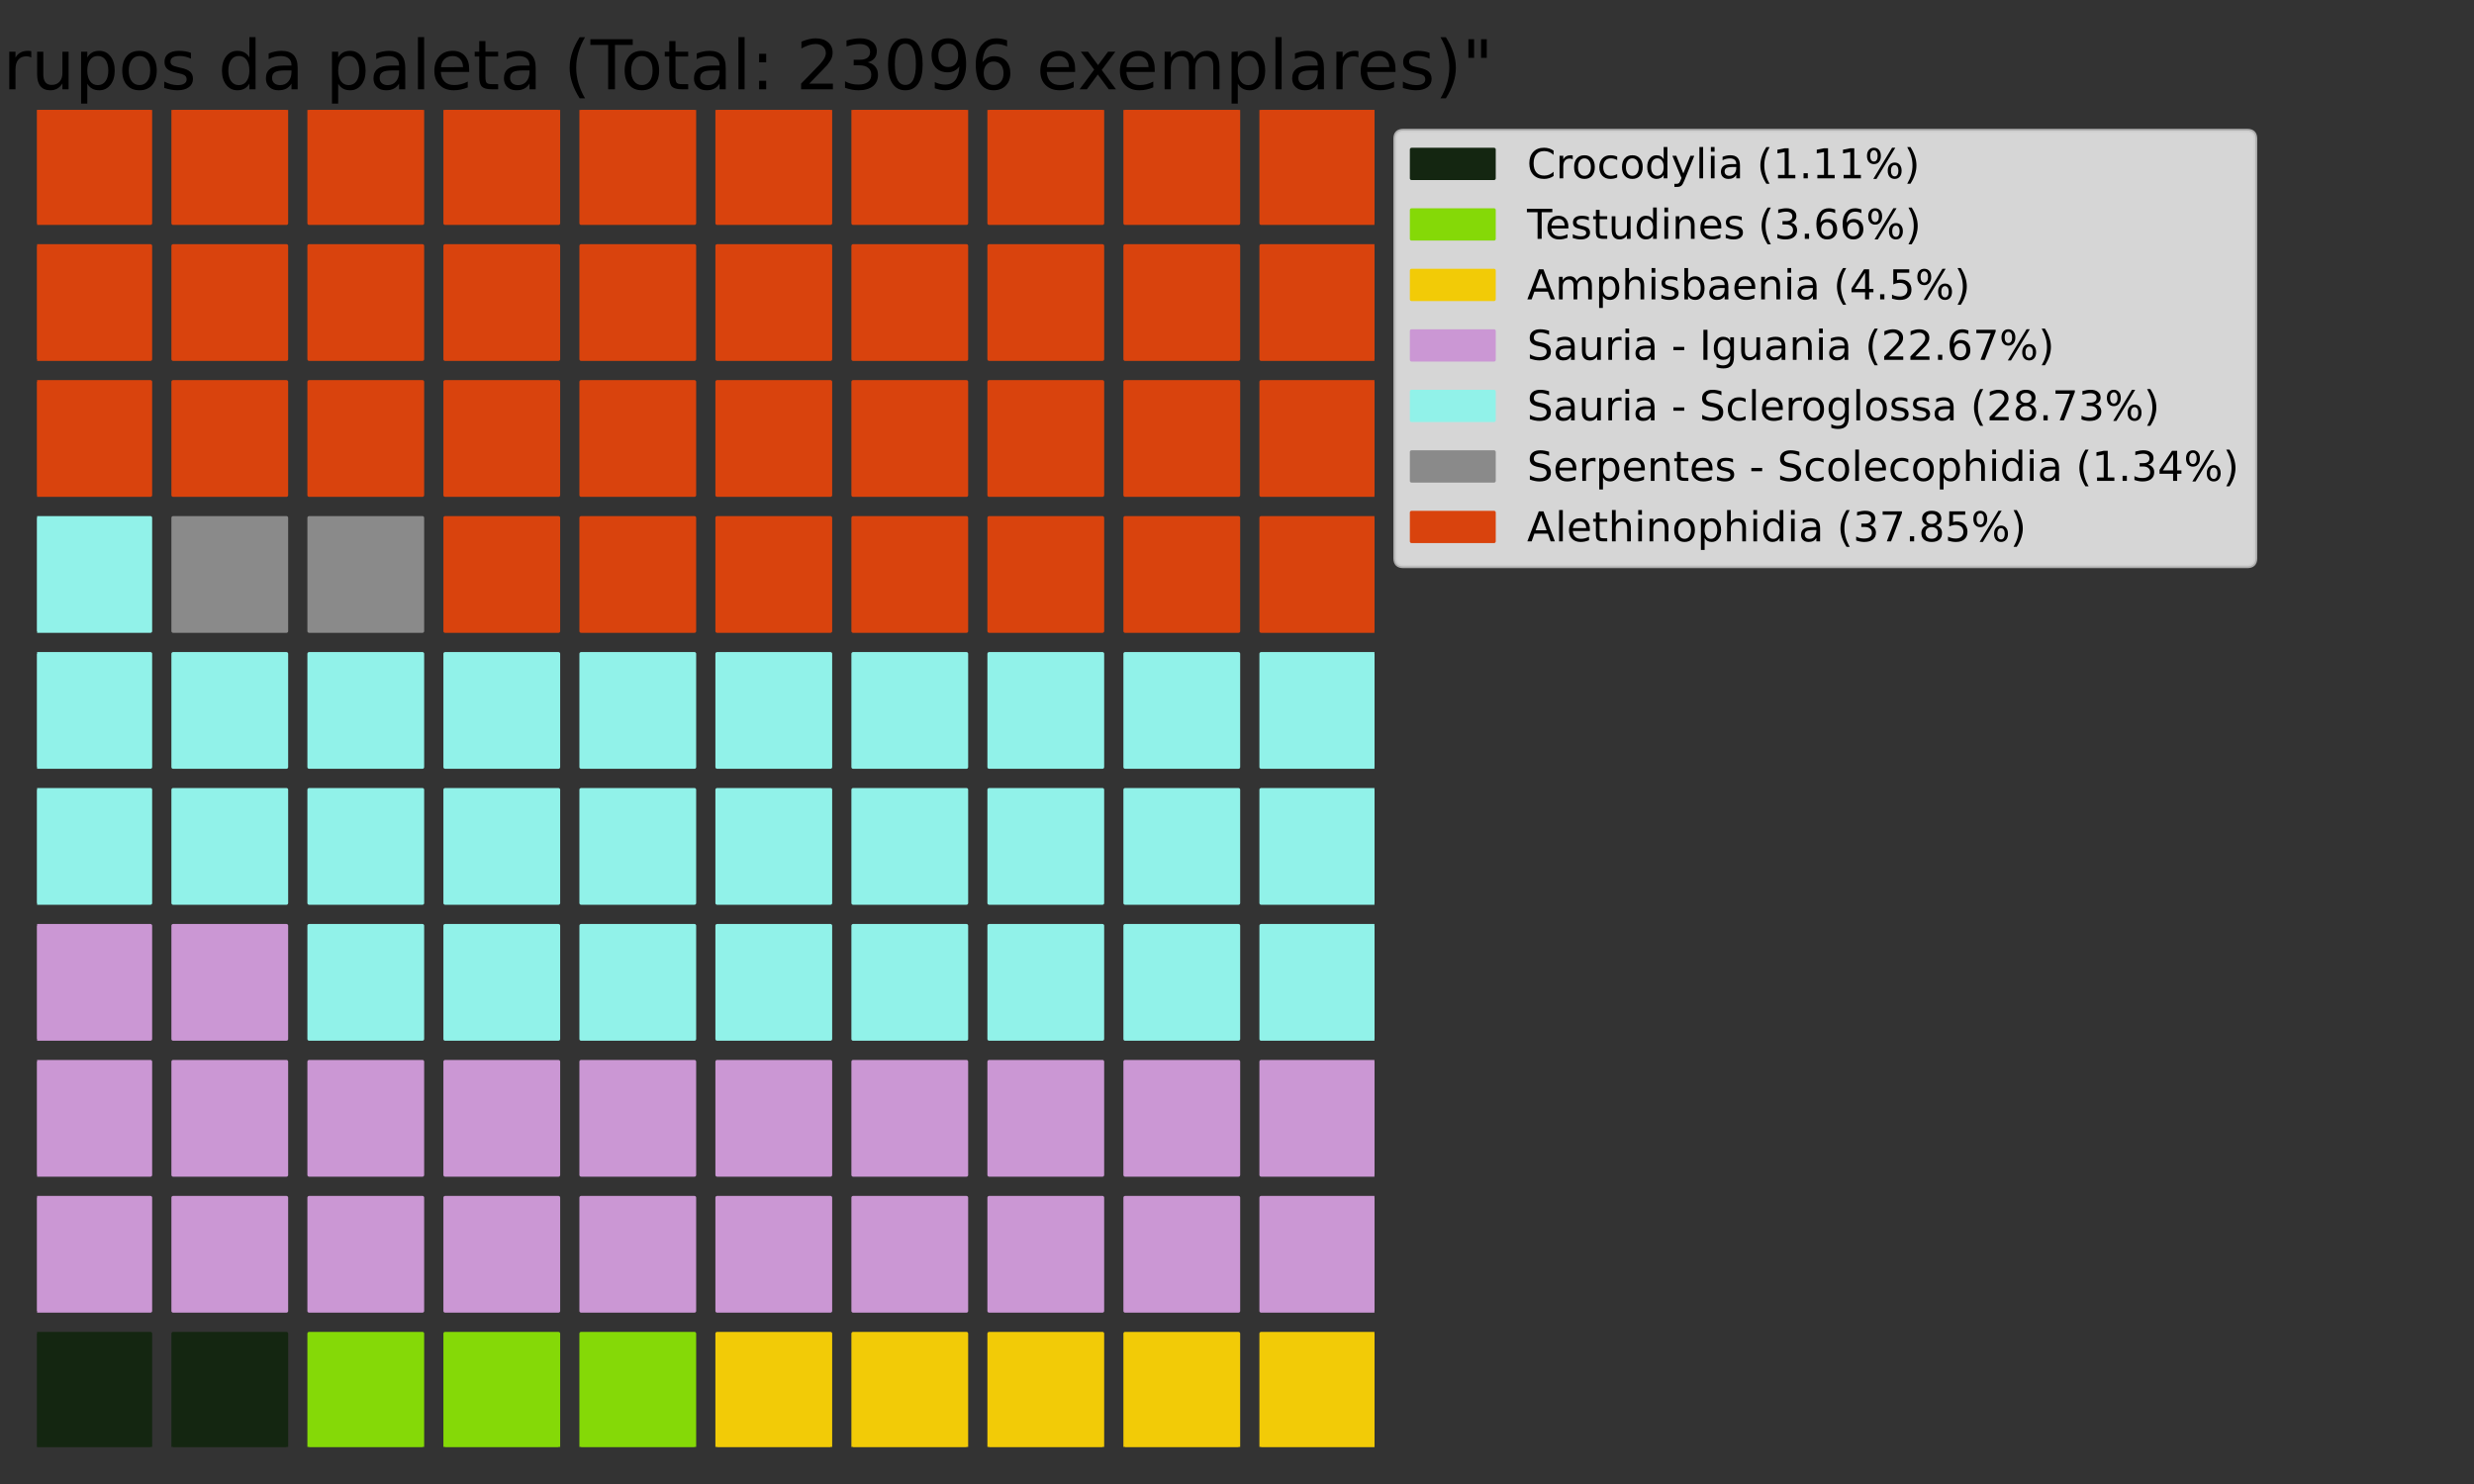 <?xml version="1.0" encoding="utf-8" standalone="no"?>
<!DOCTYPE svg PUBLIC "-//W3C//DTD SVG 1.1//EN"
  "http://www.w3.org/Graphics/SVG/1.1/DTD/svg11.dtd">
<!-- Created with matplotlib (https://matplotlib.org/) -->
<svg height="432pt" version="1.1" viewBox="0 0 720 432" width="720pt" xmlns="http://www.w3.org/2000/svg" xmlns:xlink="http://www.w3.org/1999/xlink">
 <rect x="0" y="0" width="720" height="432" fill="#333333" stroke="none"/>
 <defs>
  <style type="text/css">*{stroke-linecap:butt;stroke-linejoin:round;}</style>
 </defs>
 <g id="figure_1">
  <g id="patch_1">
   <path d="M 0 432 
L 720 432 
L 720 0 
L 0 0 
z
" style="fill:none;"/>
  </g>
  <g id="axes_1">
   <g id="patch_2">
    <path clip-path="url(#p7a1d25ac58)" d="M 10.8 421.2 
L 43.783 421.2 
L 43.783 388.217 
L 10.8 388.217 
z
" style="fill:#142611;stroke:#142611;stroke-linejoin:miter;"/>
   </g>
   <g id="patch_3">
    <path clip-path="url(#p7a1d25ac58)" d="M 50.38 421.2 
L 83.363 421.2 
L 83.363 388.217 
L 50.38 388.217 
z
" style="fill:#142611;stroke:#142611;stroke-linejoin:miter;"/>
   </g>
   <g id="patch_4">
    <path clip-path="url(#p7a1d25ac58)" d="M 89.96 421.2 
L 122.943 421.2 
L 122.943 388.217 
L 89.96 388.217 
z
" style="fill:#85d907;stroke:#85d907;stroke-linejoin:miter;"/>
   </g>
   <g id="patch_5">
    <path clip-path="url(#p7a1d25ac58)" d="M 129.54 421.2 
L 162.523 421.2 
L 162.523 388.217 
L 129.54 388.217 
z
" style="fill:#85d907;stroke:#85d907;stroke-linejoin:miter;"/>
   </g>
   <g id="patch_6">
    <path clip-path="url(#p7a1d25ac58)" d="M 169.12 421.2 
L 202.103 421.2 
L 202.103 388.217 
L 169.12 388.217 
z
" style="fill:#85d907;stroke:#85d907;stroke-linejoin:miter;"/>
   </g>
   <g id="patch_7">
    <path clip-path="url(#p7a1d25ac58)" d="M 208.7 421.2 
L 241.683 421.2 
L 241.683 388.217 
L 208.7 388.217 
z
" style="fill:#f2cb07;stroke:#f2cb07;stroke-linejoin:miter;"/>
   </g>
   <g id="patch_8">
    <path clip-path="url(#p7a1d25ac58)" d="M 248.28 421.2 
L 281.263 421.2 
L 281.263 388.217 
L 248.28 388.217 
z
" style="fill:#f2cb07;stroke:#f2cb07;stroke-linejoin:miter;"/>
   </g>
   <g id="patch_9">
    <path clip-path="url(#p7a1d25ac58)" d="M 287.86 421.2 
L 320.843 421.2 
L 320.843 388.217 
L 287.86 388.217 
z
" style="fill:#f2cb07;stroke:#f2cb07;stroke-linejoin:miter;"/>
   </g>
   <g id="patch_10">
    <path clip-path="url(#p7a1d25ac58)" d="M 327.44 421.2 
L 360.423 421.2 
L 360.423 388.217 
L 327.44 388.217 
z
" style="fill:#f2cb07;stroke:#f2cb07;stroke-linejoin:miter;"/>
   </g>
   <g id="patch_11">
    <path clip-path="url(#p7a1d25ac58)" d="M 367.02 421.2 
L 400.003 421.2 
L 400.003 388.217 
L 367.02 388.217 
z
" style="fill:#f2cb07;stroke:#f2cb07;stroke-linejoin:miter;"/>
   </g>
   <g id="patch_12">
    <path clip-path="url(#p7a1d25ac58)" d="M 10.8 381.62 
L 43.783 381.62 
L 43.783 348.637 
L 10.8 348.637 
z
" style="fill:#cb97d4;stroke:#cb97d4;stroke-linejoin:miter;"/>
   </g>
   <g id="patch_13">
    <path clip-path="url(#p7a1d25ac58)" d="M 50.38 381.62 
L 83.363 381.62 
L 83.363 348.637 
L 50.38 348.637 
z
" style="fill:#cb97d4;stroke:#cb97d4;stroke-linejoin:miter;"/>
   </g>
   <g id="patch_14">
    <path clip-path="url(#p7a1d25ac58)" d="M 89.96 381.62 
L 122.943 381.62 
L 122.943 348.637 
L 89.96 348.637 
z
" style="fill:#cb97d4;stroke:#cb97d4;stroke-linejoin:miter;"/>
   </g>
   <g id="patch_15">
    <path clip-path="url(#p7a1d25ac58)" d="M 129.54 381.62 
L 162.523 381.62 
L 162.523 348.637 
L 129.54 348.637 
z
" style="fill:#cb97d4;stroke:#cb97d4;stroke-linejoin:miter;"/>
   </g>
   <g id="patch_16">
    <path clip-path="url(#p7a1d25ac58)" d="M 169.12 381.62 
L 202.103 381.62 
L 202.103 348.637 
L 169.12 348.637 
z
" style="fill:#cb97d4;stroke:#cb97d4;stroke-linejoin:miter;"/>
   </g>
   <g id="patch_17">
    <path clip-path="url(#p7a1d25ac58)" d="M 208.7 381.62 
L 241.683 381.62 
L 241.683 348.637 
L 208.7 348.637 
z
" style="fill:#cb97d4;stroke:#cb97d4;stroke-linejoin:miter;"/>
   </g>
   <g id="patch_18">
    <path clip-path="url(#p7a1d25ac58)" d="M 248.28 381.62 
L 281.263 381.62 
L 281.263 348.637 
L 248.28 348.637 
z
" style="fill:#cb97d4;stroke:#cb97d4;stroke-linejoin:miter;"/>
   </g>
   <g id="patch_19">
    <path clip-path="url(#p7a1d25ac58)" d="M 287.86 381.62 
L 320.843 381.62 
L 320.843 348.637 
L 287.86 348.637 
z
" style="fill:#cb97d4;stroke:#cb97d4;stroke-linejoin:miter;"/>
   </g>
   <g id="patch_20">
    <path clip-path="url(#p7a1d25ac58)" d="M 327.44 381.62 
L 360.423 381.62 
L 360.423 348.637 
L 327.44 348.637 
z
" style="fill:#cb97d4;stroke:#cb97d4;stroke-linejoin:miter;"/>
   </g>
   <g id="patch_21">
    <path clip-path="url(#p7a1d25ac58)" d="M 367.02 381.62 
L 400.003 381.62 
L 400.003 348.637 
L 367.02 348.637 
z
" style="fill:#cb97d4;stroke:#cb97d4;stroke-linejoin:miter;"/>
   </g>
   <g id="patch_22">
    <path clip-path="url(#p7a1d25ac58)" d="M 10.8 342.04 
L 43.783 342.04 
L 43.783 309.057 
L 10.8 309.057 
z
" style="fill:#cb97d4;stroke:#cb97d4;stroke-linejoin:miter;"/>
   </g>
   <g id="patch_23">
    <path clip-path="url(#p7a1d25ac58)" d="M 50.38 342.04 
L 83.363 342.04 
L 83.363 309.057 
L 50.38 309.057 
z
" style="fill:#cb97d4;stroke:#cb97d4;stroke-linejoin:miter;"/>
   </g>
   <g id="patch_24">
    <path clip-path="url(#p7a1d25ac58)" d="M 89.96 342.04 
L 122.943 342.04 
L 122.943 309.057 
L 89.96 309.057 
z
" style="fill:#cb97d4;stroke:#cb97d4;stroke-linejoin:miter;"/>
   </g>
   <g id="patch_25">
    <path clip-path="url(#p7a1d25ac58)" d="M 129.54 342.04 
L 162.523 342.04 
L 162.523 309.057 
L 129.54 309.057 
z
" style="fill:#cb97d4;stroke:#cb97d4;stroke-linejoin:miter;"/>
   </g>
   <g id="patch_26">
    <path clip-path="url(#p7a1d25ac58)" d="M 169.12 342.04 
L 202.103 342.04 
L 202.103 309.057 
L 169.12 309.057 
z
" style="fill:#cb97d4;stroke:#cb97d4;stroke-linejoin:miter;"/>
   </g>
   <g id="patch_27">
    <path clip-path="url(#p7a1d25ac58)" d="M 208.7 342.04 
L 241.683 342.04 
L 241.683 309.057 
L 208.7 309.057 
z
" style="fill:#cb97d4;stroke:#cb97d4;stroke-linejoin:miter;"/>
   </g>
   <g id="patch_28">
    <path clip-path="url(#p7a1d25ac58)" d="M 248.28 342.04 
L 281.263 342.04 
L 281.263 309.057 
L 248.28 309.057 
z
" style="fill:#cb97d4;stroke:#cb97d4;stroke-linejoin:miter;"/>
   </g>
   <g id="patch_29">
    <path clip-path="url(#p7a1d25ac58)" d="M 287.86 342.04 
L 320.843 342.04 
L 320.843 309.057 
L 287.86 309.057 
z
" style="fill:#cb97d4;stroke:#cb97d4;stroke-linejoin:miter;"/>
   </g>
   <g id="patch_30">
    <path clip-path="url(#p7a1d25ac58)" d="M 327.44 342.04 
L 360.423 342.04 
L 360.423 309.057 
L 327.44 309.057 
z
" style="fill:#cb97d4;stroke:#cb97d4;stroke-linejoin:miter;"/>
   </g>
   <g id="patch_31">
    <path clip-path="url(#p7a1d25ac58)" d="M 367.02 342.04 
L 400.003 342.04 
L 400.003 309.057 
L 367.02 309.057 
z
" style="fill:#cb97d4;stroke:#cb97d4;stroke-linejoin:miter;"/>
   </g>
   <g id="patch_32">
    <path clip-path="url(#p7a1d25ac58)" d="M 10.8 302.46 
L 43.783 302.46 
L 43.783 269.477 
L 10.8 269.477 
z
" style="fill:#cb97d4;stroke:#cb97d4;stroke-linejoin:miter;"/>
   </g>
   <g id="patch_33">
    <path clip-path="url(#p7a1d25ac58)" d="M 50.38 302.46 
L 83.363 302.46 
L 83.363 269.477 
L 50.38 269.477 
z
" style="fill:#cb97d4;stroke:#cb97d4;stroke-linejoin:miter;"/>
   </g>
   <g id="patch_34">
    <path clip-path="url(#p7a1d25ac58)" d="M 89.96 302.46 
L 122.943 302.46 
L 122.943 269.477 
L 89.96 269.477 
z
" style="fill:#91f2e9;stroke:#91f2e9;stroke-linejoin:miter;"/>
   </g>
   <g id="patch_35">
    <path clip-path="url(#p7a1d25ac58)" d="M 129.54 302.46 
L 162.523 302.46 
L 162.523 269.477 
L 129.54 269.477 
z
" style="fill:#91f2e9;stroke:#91f2e9;stroke-linejoin:miter;"/>
   </g>
   <g id="patch_36">
    <path clip-path="url(#p7a1d25ac58)" d="M 169.12 302.46 
L 202.103 302.46 
L 202.103 269.477 
L 169.12 269.477 
z
" style="fill:#91f2e9;stroke:#91f2e9;stroke-linejoin:miter;"/>
   </g>
   <g id="patch_37">
    <path clip-path="url(#p7a1d25ac58)" d="M 208.7 302.46 
L 241.683 302.46 
L 241.683 269.477 
L 208.7 269.477 
z
" style="fill:#91f2e9;stroke:#91f2e9;stroke-linejoin:miter;"/>
   </g>
   <g id="patch_38">
    <path clip-path="url(#p7a1d25ac58)" d="M 248.28 302.46 
L 281.263 302.46 
L 281.263 269.477 
L 248.28 269.477 
z
" style="fill:#91f2e9;stroke:#91f2e9;stroke-linejoin:miter;"/>
   </g>
   <g id="patch_39">
    <path clip-path="url(#p7a1d25ac58)" d="M 287.86 302.46 
L 320.843 302.46 
L 320.843 269.477 
L 287.86 269.477 
z
" style="fill:#91f2e9;stroke:#91f2e9;stroke-linejoin:miter;"/>
   </g>
   <g id="patch_40">
    <path clip-path="url(#p7a1d25ac58)" d="M 327.44 302.46 
L 360.423 302.46 
L 360.423 269.477 
L 327.44 269.477 
z
" style="fill:#91f2e9;stroke:#91f2e9;stroke-linejoin:miter;"/>
   </g>
   <g id="patch_41">
    <path clip-path="url(#p7a1d25ac58)" d="M 367.02 302.46 
L 400.003 302.46 
L 400.003 269.477 
L 367.02 269.477 
z
" style="fill:#91f2e9;stroke:#91f2e9;stroke-linejoin:miter;"/>
   </g>
   <g id="patch_42">
    <path clip-path="url(#p7a1d25ac58)" d="M 10.8 262.88 
L 43.783 262.88 
L 43.783 229.897 
L 10.8 229.897 
z
" style="fill:#91f2e9;stroke:#91f2e9;stroke-linejoin:miter;"/>
   </g>
   <g id="patch_43">
    <path clip-path="url(#p7a1d25ac58)" d="M 50.38 262.88 
L 83.363 262.88 
L 83.363 229.897 
L 50.38 229.897 
z
" style="fill:#91f2e9;stroke:#91f2e9;stroke-linejoin:miter;"/>
   </g>
   <g id="patch_44">
    <path clip-path="url(#p7a1d25ac58)" d="M 89.96 262.88 
L 122.943 262.88 
L 122.943 229.897 
L 89.96 229.897 
z
" style="fill:#91f2e9;stroke:#91f2e9;stroke-linejoin:miter;"/>
   </g>
   <g id="patch_45">
    <path clip-path="url(#p7a1d25ac58)" d="M 129.54 262.88 
L 162.523 262.88 
L 162.523 229.897 
L 129.54 229.897 
z
" style="fill:#91f2e9;stroke:#91f2e9;stroke-linejoin:miter;"/>
   </g>
   <g id="patch_46">
    <path clip-path="url(#p7a1d25ac58)" d="M 169.12 262.88 
L 202.103 262.88 
L 202.103 229.897 
L 169.12 229.897 
z
" style="fill:#91f2e9;stroke:#91f2e9;stroke-linejoin:miter;"/>
   </g>
   <g id="patch_47">
    <path clip-path="url(#p7a1d25ac58)" d="M 208.7 262.88 
L 241.683 262.88 
L 241.683 229.897 
L 208.7 229.897 
z
" style="fill:#91f2e9;stroke:#91f2e9;stroke-linejoin:miter;"/>
   </g>
   <g id="patch_48">
    <path clip-path="url(#p7a1d25ac58)" d="M 248.28 262.88 
L 281.263 262.88 
L 281.263 229.897 
L 248.28 229.897 
z
" style="fill:#91f2e9;stroke:#91f2e9;stroke-linejoin:miter;"/>
   </g>
   <g id="patch_49">
    <path clip-path="url(#p7a1d25ac58)" d="M 287.86 262.88 
L 320.843 262.88 
L 320.843 229.897 
L 287.86 229.897 
z
" style="fill:#91f2e9;stroke:#91f2e9;stroke-linejoin:miter;"/>
   </g>
   <g id="patch_50">
    <path clip-path="url(#p7a1d25ac58)" d="M 327.44 262.88 
L 360.423 262.88 
L 360.423 229.897 
L 327.44 229.897 
z
" style="fill:#91f2e9;stroke:#91f2e9;stroke-linejoin:miter;"/>
   </g>
   <g id="patch_51">
    <path clip-path="url(#p7a1d25ac58)" d="M 367.02 262.88 
L 400.003 262.88 
L 400.003 229.897 
L 367.02 229.897 
z
" style="fill:#91f2e9;stroke:#91f2e9;stroke-linejoin:miter;"/>
   </g>
   <g id="patch_52">
    <path clip-path="url(#p7a1d25ac58)" d="M 10.8 223.3 
L 43.783 223.3 
L 43.783 190.317 
L 10.8 190.317 
z
" style="fill:#91f2e9;stroke:#91f2e9;stroke-linejoin:miter;"/>
   </g>
   <g id="patch_53">
    <path clip-path="url(#p7a1d25ac58)" d="M 50.38 223.3 
L 83.363 223.3 
L 83.363 190.317 
L 50.38 190.317 
z
" style="fill:#91f2e9;stroke:#91f2e9;stroke-linejoin:miter;"/>
   </g>
   <g id="patch_54">
    <path clip-path="url(#p7a1d25ac58)" d="M 89.96 223.3 
L 122.943 223.3 
L 122.943 190.317 
L 89.96 190.317 
z
" style="fill:#91f2e9;stroke:#91f2e9;stroke-linejoin:miter;"/>
   </g>
   <g id="patch_55">
    <path clip-path="url(#p7a1d25ac58)" d="M 129.54 223.3 
L 162.523 223.3 
L 162.523 190.317 
L 129.54 190.317 
z
" style="fill:#91f2e9;stroke:#91f2e9;stroke-linejoin:miter;"/>
   </g>
   <g id="patch_56">
    <path clip-path="url(#p7a1d25ac58)" d="M 169.12 223.3 
L 202.103 223.3 
L 202.103 190.317 
L 169.12 190.317 
z
" style="fill:#91f2e9;stroke:#91f2e9;stroke-linejoin:miter;"/>
   </g>
   <g id="patch_57">
    <path clip-path="url(#p7a1d25ac58)" d="M 208.7 223.3 
L 241.683 223.3 
L 241.683 190.317 
L 208.7 190.317 
z
" style="fill:#91f2e9;stroke:#91f2e9;stroke-linejoin:miter;"/>
   </g>
   <g id="patch_58">
    <path clip-path="url(#p7a1d25ac58)" d="M 248.28 223.3 
L 281.263 223.3 
L 281.263 190.317 
L 248.28 190.317 
z
" style="fill:#91f2e9;stroke:#91f2e9;stroke-linejoin:miter;"/>
   </g>
   <g id="patch_59">
    <path clip-path="url(#p7a1d25ac58)" d="M 287.86 223.3 
L 320.843 223.3 
L 320.843 190.317 
L 287.86 190.317 
z
" style="fill:#91f2e9;stroke:#91f2e9;stroke-linejoin:miter;"/>
   </g>
   <g id="patch_60">
    <path clip-path="url(#p7a1d25ac58)" d="M 327.44 223.3 
L 360.423 223.3 
L 360.423 190.317 
L 327.44 190.317 
z
" style="fill:#91f2e9;stroke:#91f2e9;stroke-linejoin:miter;"/>
   </g>
   <g id="patch_61">
    <path clip-path="url(#p7a1d25ac58)" d="M 367.02 223.3 
L 400.003 223.3 
L 400.003 190.317 
L 367.02 190.317 
z
" style="fill:#91f2e9;stroke:#91f2e9;stroke-linejoin:miter;"/>
   </g>
   <g id="patch_62">
    <path clip-path="url(#p7a1d25ac58)" d="M 10.8 183.72 
L 43.783 183.72 
L 43.783 150.737 
L 10.8 150.737 
z
" style="fill:#91f2e9;stroke:#91f2e9;stroke-linejoin:miter;"/>
   </g>
   <g id="patch_63">
    <path clip-path="url(#p7a1d25ac58)" d="M 50.38 183.72 
L 83.363 183.72 
L 83.363 150.737 
L 50.38 150.737 
z
" style="fill:#8a8a8a;stroke:#8a8a8a;stroke-linejoin:miter;"/>
   </g>
   <g id="patch_64">
    <path clip-path="url(#p7a1d25ac58)" d="M 89.96 183.72 
L 122.943 183.72 
L 122.943 150.737 
L 89.96 150.737 
z
" style="fill:#8a8a8a;stroke:#8a8a8a;stroke-linejoin:miter;"/>
   </g>
   <g id="patch_65">
    <path clip-path="url(#p7a1d25ac58)" d="M 129.54 183.72 
L 162.523 183.72 
L 162.523 150.737 
L 129.54 150.737 
z
" style="fill:#d9430d;stroke:#d9430d;stroke-linejoin:miter;"/>
   </g>
   <g id="patch_66">
    <path clip-path="url(#p7a1d25ac58)" d="M 169.12 183.72 
L 202.103 183.72 
L 202.103 150.737 
L 169.12 150.737 
z
" style="fill:#d9430d;stroke:#d9430d;stroke-linejoin:miter;"/>
   </g>
   <g id="patch_67">
    <path clip-path="url(#p7a1d25ac58)" d="M 208.7 183.72 
L 241.683 183.72 
L 241.683 150.737 
L 208.7 150.737 
z
" style="fill:#d9430d;stroke:#d9430d;stroke-linejoin:miter;"/>
   </g>
   <g id="patch_68">
    <path clip-path="url(#p7a1d25ac58)" d="M 248.28 183.72 
L 281.263 183.72 
L 281.263 150.737 
L 248.28 150.737 
z
" style="fill:#d9430d;stroke:#d9430d;stroke-linejoin:miter;"/>
   </g>
   <g id="patch_69">
    <path clip-path="url(#p7a1d25ac58)" d="M 287.86 183.72 
L 320.843 183.72 
L 320.843 150.737 
L 287.86 150.737 
z
" style="fill:#d9430d;stroke:#d9430d;stroke-linejoin:miter;"/>
   </g>
   <g id="patch_70">
    <path clip-path="url(#p7a1d25ac58)" d="M 327.44 183.72 
L 360.423 183.72 
L 360.423 150.737 
L 327.44 150.737 
z
" style="fill:#d9430d;stroke:#d9430d;stroke-linejoin:miter;"/>
   </g>
   <g id="patch_71">
    <path clip-path="url(#p7a1d25ac58)" d="M 367.02 183.72 
L 400.003 183.72 
L 400.003 150.737 
L 367.02 150.737 
z
" style="fill:#d9430d;stroke:#d9430d;stroke-linejoin:miter;"/>
   </g>
   <g id="patch_72">
    <path clip-path="url(#p7a1d25ac58)" d="M 10.8 144.14 
L 43.783 144.14 
L 43.783 111.157 
L 10.8 111.157 
z
" style="fill:#d9430d;stroke:#d9430d;stroke-linejoin:miter;"/>
   </g>
   <g id="patch_73">
    <path clip-path="url(#p7a1d25ac58)" d="M 50.38 144.14 
L 83.363 144.14 
L 83.363 111.157 
L 50.38 111.157 
z
" style="fill:#d9430d;stroke:#d9430d;stroke-linejoin:miter;"/>
   </g>
   <g id="patch_74">
    <path clip-path="url(#p7a1d25ac58)" d="M 89.96 144.14 
L 122.943 144.14 
L 122.943 111.157 
L 89.96 111.157 
z
" style="fill:#d9430d;stroke:#d9430d;stroke-linejoin:miter;"/>
   </g>
   <g id="patch_75">
    <path clip-path="url(#p7a1d25ac58)" d="M 129.54 144.14 
L 162.523 144.14 
L 162.523 111.157 
L 129.54 111.157 
z
" style="fill:#d9430d;stroke:#d9430d;stroke-linejoin:miter;"/>
   </g>
   <g id="patch_76">
    <path clip-path="url(#p7a1d25ac58)" d="M 169.12 144.14 
L 202.103 144.14 
L 202.103 111.157 
L 169.12 111.157 
z
" style="fill:#d9430d;stroke:#d9430d;stroke-linejoin:miter;"/>
   </g>
   <g id="patch_77">
    <path clip-path="url(#p7a1d25ac58)" d="M 208.7 144.14 
L 241.683 144.14 
L 241.683 111.157 
L 208.7 111.157 
z
" style="fill:#d9430d;stroke:#d9430d;stroke-linejoin:miter;"/>
   </g>
   <g id="patch_78">
    <path clip-path="url(#p7a1d25ac58)" d="M 248.28 144.14 
L 281.263 144.14 
L 281.263 111.157 
L 248.28 111.157 
z
" style="fill:#d9430d;stroke:#d9430d;stroke-linejoin:miter;"/>
   </g>
   <g id="patch_79">
    <path clip-path="url(#p7a1d25ac58)" d="M 287.86 144.14 
L 320.843 144.14 
L 320.843 111.157 
L 287.86 111.157 
z
" style="fill:#d9430d;stroke:#d9430d;stroke-linejoin:miter;"/>
   </g>
   <g id="patch_80">
    <path clip-path="url(#p7a1d25ac58)" d="M 327.44 144.14 
L 360.423 144.14 
L 360.423 111.157 
L 327.44 111.157 
z
" style="fill:#d9430d;stroke:#d9430d;stroke-linejoin:miter;"/>
   </g>
   <g id="patch_81">
    <path clip-path="url(#p7a1d25ac58)" d="M 367.02 144.14 
L 400.003 144.14 
L 400.003 111.157 
L 367.02 111.157 
z
" style="fill:#d9430d;stroke:#d9430d;stroke-linejoin:miter;"/>
   </g>
   <g id="patch_82">
    <path clip-path="url(#p7a1d25ac58)" d="M 10.8 104.56 
L 43.783 104.56 
L 43.783 71.577 
L 10.8 71.577 
z
" style="fill:#d9430d;stroke:#d9430d;stroke-linejoin:miter;"/>
   </g>
   <g id="patch_83">
    <path clip-path="url(#p7a1d25ac58)" d="M 50.38 104.56 
L 83.363 104.56 
L 83.363 71.577 
L 50.38 71.577 
z
" style="fill:#d9430d;stroke:#d9430d;stroke-linejoin:miter;"/>
   </g>
   <g id="patch_84">
    <path clip-path="url(#p7a1d25ac58)" d="M 89.96 104.56 
L 122.943 104.56 
L 122.943 71.577 
L 89.96 71.577 
z
" style="fill:#d9430d;stroke:#d9430d;stroke-linejoin:miter;"/>
   </g>
   <g id="patch_85">
    <path clip-path="url(#p7a1d25ac58)" d="M 129.54 104.56 
L 162.523 104.56 
L 162.523 71.577 
L 129.54 71.577 
z
" style="fill:#d9430d;stroke:#d9430d;stroke-linejoin:miter;"/>
   </g>
   <g id="patch_86">
    <path clip-path="url(#p7a1d25ac58)" d="M 169.12 104.56 
L 202.103 104.56 
L 202.103 71.577 
L 169.12 71.577 
z
" style="fill:#d9430d;stroke:#d9430d;stroke-linejoin:miter;"/>
   </g>
   <g id="patch_87">
    <path clip-path="url(#p7a1d25ac58)" d="M 208.7 104.56 
L 241.683 104.56 
L 241.683 71.577 
L 208.7 71.577 
z
" style="fill:#d9430d;stroke:#d9430d;stroke-linejoin:miter;"/>
   </g>
   <g id="patch_88">
    <path clip-path="url(#p7a1d25ac58)" d="M 248.28 104.56 
L 281.263 104.56 
L 281.263 71.577 
L 248.28 71.577 
z
" style="fill:#d9430d;stroke:#d9430d;stroke-linejoin:miter;"/>
   </g>
   <g id="patch_89">
    <path clip-path="url(#p7a1d25ac58)" d="M 287.86 104.56 
L 320.843 104.56 
L 320.843 71.577 
L 287.86 71.577 
z
" style="fill:#d9430d;stroke:#d9430d;stroke-linejoin:miter;"/>
   </g>
   <g id="patch_90">
    <path clip-path="url(#p7a1d25ac58)" d="M 327.44 104.56 
L 360.423 104.56 
L 360.423 71.577 
L 327.44 71.577 
z
" style="fill:#d9430d;stroke:#d9430d;stroke-linejoin:miter;"/>
   </g>
   <g id="patch_91">
    <path clip-path="url(#p7a1d25ac58)" d="M 367.02 104.56 
L 400.003 104.56 
L 400.003 71.577 
L 367.02 71.577 
z
" style="fill:#d9430d;stroke:#d9430d;stroke-linejoin:miter;"/>
   </g>
   <g id="patch_92">
    <path clip-path="url(#p7a1d25ac58)" d="M 10.8 64.98 
L 43.783 64.98 
L 43.783 31.997 
L 10.8 31.997 
z
" style="fill:#d9430d;stroke:#d9430d;stroke-linejoin:miter;"/>
   </g>
   <g id="patch_93">
    <path clip-path="url(#p7a1d25ac58)" d="M 50.38 64.98 
L 83.363 64.98 
L 83.363 31.997 
L 50.38 31.997 
z
" style="fill:#d9430d;stroke:#d9430d;stroke-linejoin:miter;"/>
   </g>
   <g id="patch_94">
    <path clip-path="url(#p7a1d25ac58)" d="M 89.96 64.98 
L 122.943 64.98 
L 122.943 31.997 
L 89.96 31.997 
z
" style="fill:#d9430d;stroke:#d9430d;stroke-linejoin:miter;"/>
   </g>
   <g id="patch_95">
    <path clip-path="url(#p7a1d25ac58)" d="M 129.54 64.98 
L 162.523 64.98 
L 162.523 31.997 
L 129.54 31.997 
z
" style="fill:#d9430d;stroke:#d9430d;stroke-linejoin:miter;"/>
   </g>
   <g id="patch_96">
    <path clip-path="url(#p7a1d25ac58)" d="M 169.12 64.98 
L 202.103 64.98 
L 202.103 31.997 
L 169.12 31.997 
z
" style="fill:#d9430d;stroke:#d9430d;stroke-linejoin:miter;"/>
   </g>
   <g id="patch_97">
    <path clip-path="url(#p7a1d25ac58)" d="M 208.7 64.98 
L 241.683 64.98 
L 241.683 31.997 
L 208.7 31.997 
z
" style="fill:#d9430d;stroke:#d9430d;stroke-linejoin:miter;"/>
   </g>
   <g id="patch_98">
    <path clip-path="url(#p7a1d25ac58)" d="M 248.28 64.98 
L 281.263 64.98 
L 281.263 31.997 
L 248.28 31.997 
z
" style="fill:#d9430d;stroke:#d9430d;stroke-linejoin:miter;"/>
   </g>
   <g id="patch_99">
    <path clip-path="url(#p7a1d25ac58)" d="M 287.86 64.98 
L 320.843 64.98 
L 320.843 31.997 
L 287.86 31.997 
z
" style="fill:#d9430d;stroke:#d9430d;stroke-linejoin:miter;"/>
   </g>
   <g id="patch_100">
    <path clip-path="url(#p7a1d25ac58)" d="M 327.44 64.98 
L 360.423 64.98 
L 360.423 31.997 
L 327.44 31.997 
z
" style="fill:#d9430d;stroke:#d9430d;stroke-linejoin:miter;"/>
   </g>
   <g id="patch_101">
    <path clip-path="url(#p7a1d25ac58)" d="M 367.02 64.98 
L 400.003 64.98 
L 400.003 31.997 
L 367.02 31.997 
z
" style="fill:#d9430d;stroke:#d9430d;stroke-linejoin:miter;"/>
   </g>
   <g id="text_1">
    <!-- "Grupos da paleta (Total: 23096 exemplares)" -->
    <g transform="translate(-23.814 25.997)scale(0.2 -0.2)">
     <defs>
      <path d="M 17.922 72.906 
L 17.922 45.797 
L 9.625 45.797 
L 9.625 72.906 
z
M 36.375 72.906 
L 36.375 45.797 
L 28.078 45.797 
L 28.078 72.906 
z
" id="DejaVuSans-34"/>
      <path d="M 59.516 10.406 
L 59.516 29.984 
L 43.406 29.984 
L 43.406 38.094 
L 69.281 38.094 
L 69.281 6.781 
Q 63.578 2.734 56.688 0.656 
Q 49.812 -1.422 42 -1.422 
Q 24.906 -1.422 15.25 8.562 
Q 5.609 18.562 5.609 36.375 
Q 5.609 54.25 15.25 64.234 
Q 24.906 74.219 42 74.219 
Q 49.125 74.219 55.547 72.453 
Q 61.969 70.703 67.391 67.281 
L 67.391 56.781 
Q 61.922 61.422 55.766 63.766 
Q 49.609 66.109 42.828 66.109 
Q 29.438 66.109 22.719 58.641 
Q 16.016 51.172 16.016 36.375 
Q 16.016 21.625 22.719 14.156 
Q 29.438 6.688 42.828 6.688 
Q 48.047 6.688 52.141 7.594 
Q 56.25 8.5 59.516 10.406 
z
" id="DejaVuSans-71"/>
      <path d="M 41.109 46.297 
Q 39.594 47.172 37.812 47.578 
Q 36.031 48 33.891 48 
Q 26.266 48 22.188 43.047 
Q 18.109 38.094 18.109 28.812 
L 18.109 0 
L 9.078 0 
L 9.078 54.688 
L 18.109 54.688 
L 18.109 46.188 
Q 20.953 51.172 25.484 53.578 
Q 30.031 56 36.531 56 
Q 37.453 56 38.578 55.875 
Q 39.703 55.766 41.062 55.516 
z
" id="DejaVuSans-114"/>
      <path d="M 8.5 21.578 
L 8.5 54.688 
L 17.484 54.688 
L 17.484 21.922 
Q 17.484 14.156 20.5 10.266 
Q 23.531 6.391 29.594 6.391 
Q 36.859 6.391 41.078 11.031 
Q 45.312 15.672 45.312 23.688 
L 45.312 54.688 
L 54.297 54.688 
L 54.297 0 
L 45.312 0 
L 45.312 8.406 
Q 42.047 3.422 37.719 1 
Q 33.406 -1.422 27.688 -1.422 
Q 18.266 -1.422 13.375 4.438 
Q 8.5 10.297 8.5 21.578 
z
M 31.109 56 
z
" id="DejaVuSans-117"/>
      <path d="M 18.109 8.203 
L 18.109 -20.797 
L 9.078 -20.797 
L 9.078 54.688 
L 18.109 54.688 
L 18.109 46.391 
Q 20.953 51.266 25.266 53.625 
Q 29.594 56 35.594 56 
Q 45.562 56 51.781 48.094 
Q 58.016 40.188 58.016 27.297 
Q 58.016 14.406 51.781 6.484 
Q 45.562 -1.422 35.594 -1.422 
Q 29.594 -1.422 25.266 0.953 
Q 20.953 3.328 18.109 8.203 
z
M 48.688 27.297 
Q 48.688 37.203 44.609 42.844 
Q 40.531 48.484 33.406 48.484 
Q 26.266 48.484 22.188 42.844 
Q 18.109 37.203 18.109 27.297 
Q 18.109 17.391 22.188 11.75 
Q 26.266 6.109 33.406 6.109 
Q 40.531 6.109 44.609 11.75 
Q 48.688 17.391 48.688 27.297 
z
" id="DejaVuSans-112"/>
      <path d="M 30.609 48.391 
Q 23.391 48.391 19.188 42.75 
Q 14.984 37.109 14.984 27.297 
Q 14.984 17.484 19.156 11.844 
Q 23.344 6.203 30.609 6.203 
Q 37.797 6.203 41.984 11.859 
Q 46.188 17.531 46.188 27.297 
Q 46.188 37.016 41.984 42.703 
Q 37.797 48.391 30.609 48.391 
z
M 30.609 56 
Q 42.328 56 49.016 48.375 
Q 55.719 40.766 55.719 27.297 
Q 55.719 13.875 49.016 6.219 
Q 42.328 -1.422 30.609 -1.422 
Q 18.844 -1.422 12.172 6.219 
Q 5.516 13.875 5.516 27.297 
Q 5.516 40.766 12.172 48.375 
Q 18.844 56 30.609 56 
z
" id="DejaVuSans-111"/>
      <path d="M 44.281 53.078 
L 44.281 44.578 
Q 40.484 46.531 36.375 47.5 
Q 32.281 48.484 27.875 48.484 
Q 21.188 48.484 17.844 46.438 
Q 14.5 44.391 14.5 40.281 
Q 14.5 37.156 16.891 35.375 
Q 19.281 33.594 26.516 31.984 
L 29.594 31.297 
Q 39.156 29.25 43.188 25.516 
Q 47.219 21.781 47.219 15.094 
Q 47.219 7.469 41.188 3.016 
Q 35.156 -1.422 24.609 -1.422 
Q 20.219 -1.422 15.453 -0.562 
Q 10.688 0.297 5.422 2 
L 5.422 11.281 
Q 10.406 8.688 15.234 7.391 
Q 20.062 6.109 24.812 6.109 
Q 31.156 6.109 34.562 8.281 
Q 37.984 10.453 37.984 14.406 
Q 37.984 18.062 35.516 20.016 
Q 33.062 21.969 24.703 23.781 
L 21.578 24.516 
Q 13.234 26.266 9.516 29.906 
Q 5.812 33.547 5.812 39.891 
Q 5.812 47.609 11.281 51.797 
Q 16.75 56 26.812 56 
Q 31.781 56 36.172 55.266 
Q 40.578 54.547 44.281 53.078 
z
" id="DejaVuSans-115"/>
      <path id="DejaVuSans-32"/>
      <path d="M 45.406 46.391 
L 45.406 75.984 
L 54.391 75.984 
L 54.391 0 
L 45.406 0 
L 45.406 8.203 
Q 42.578 3.328 38.25 0.953 
Q 33.938 -1.422 27.875 -1.422 
Q 17.969 -1.422 11.734 6.484 
Q 5.516 14.406 5.516 27.297 
Q 5.516 40.188 11.734 48.094 
Q 17.969 56 27.875 56 
Q 33.938 56 38.25 53.625 
Q 42.578 51.266 45.406 46.391 
z
M 14.797 27.297 
Q 14.797 17.391 18.875 11.75 
Q 22.953 6.109 30.078 6.109 
Q 37.203 6.109 41.297 11.75 
Q 45.406 17.391 45.406 27.297 
Q 45.406 37.203 41.297 42.844 
Q 37.203 48.484 30.078 48.484 
Q 22.953 48.484 18.875 42.844 
Q 14.797 37.203 14.797 27.297 
z
" id="DejaVuSans-100"/>
      <path d="M 34.281 27.484 
Q 23.391 27.484 19.188 25 
Q 14.984 22.516 14.984 16.5 
Q 14.984 11.719 18.141 8.906 
Q 21.297 6.109 26.703 6.109 
Q 34.188 6.109 38.703 11.406 
Q 43.219 16.703 43.219 25.484 
L 43.219 27.484 
z
M 52.203 31.203 
L 52.203 0 
L 43.219 0 
L 43.219 8.297 
Q 40.141 3.328 35.547 0.953 
Q 30.953 -1.422 24.312 -1.422 
Q 15.922 -1.422 10.953 3.297 
Q 6 8.016 6 15.922 
Q 6 25.141 12.172 29.828 
Q 18.359 34.516 30.609 34.516 
L 43.219 34.516 
L 43.219 35.406 
Q 43.219 41.609 39.141 45 
Q 35.062 48.391 27.688 48.391 
Q 23 48.391 18.547 47.266 
Q 14.109 46.141 10.016 43.891 
L 10.016 52.203 
Q 14.938 54.109 19.578 55.047 
Q 24.219 56 28.609 56 
Q 40.484 56 46.344 49.844 
Q 52.203 43.703 52.203 31.203 
z
" id="DejaVuSans-97"/>
      <path d="M 9.422 75.984 
L 18.406 75.984 
L 18.406 0 
L 9.422 0 
z
" id="DejaVuSans-108"/>
      <path d="M 56.203 29.594 
L 56.203 25.203 
L 14.891 25.203 
Q 15.484 15.922 20.484 11.062 
Q 25.484 6.203 34.422 6.203 
Q 39.594 6.203 44.453 7.469 
Q 49.312 8.734 54.109 11.281 
L 54.109 2.781 
Q 49.266 0.734 44.188 -0.344 
Q 39.109 -1.422 33.891 -1.422 
Q 20.797 -1.422 13.156 6.188 
Q 5.516 13.812 5.516 26.812 
Q 5.516 40.234 12.766 48.109 
Q 20.016 56 32.328 56 
Q 43.359 56 49.781 48.891 
Q 56.203 41.797 56.203 29.594 
z
M 47.219 32.234 
Q 47.125 39.594 43.094 43.984 
Q 39.062 48.391 32.422 48.391 
Q 24.906 48.391 20.391 44.141 
Q 15.875 39.891 15.188 32.172 
z
" id="DejaVuSans-101"/>
      <path d="M 18.312 70.219 
L 18.312 54.688 
L 36.812 54.688 
L 36.812 47.703 
L 18.312 47.703 
L 18.312 18.016 
Q 18.312 11.328 20.141 9.422 
Q 21.969 7.516 27.594 7.516 
L 36.812 7.516 
L 36.812 0 
L 27.594 0 
Q 17.188 0 13.234 3.875 
Q 9.281 7.766 9.281 18.016 
L 9.281 47.703 
L 2.688 47.703 
L 2.688 54.688 
L 9.281 54.688 
L 9.281 70.219 
z
" id="DejaVuSans-116"/>
      <path d="M 31 75.875 
Q 24.469 64.656 21.281 53.656 
Q 18.109 42.672 18.109 31.391 
Q 18.109 20.125 21.312 9.062 
Q 24.516 -2 31 -13.188 
L 23.188 -13.188 
Q 15.875 -1.703 12.234 9.375 
Q 8.594 20.453 8.594 31.391 
Q 8.594 42.281 12.203 53.312 
Q 15.828 64.359 23.188 75.875 
z
" id="DejaVuSans-40"/>
      <path d="M -0.297 72.906 
L 61.375 72.906 
L 61.375 64.594 
L 35.5 64.594 
L 35.5 0 
L 25.594 0 
L 25.594 64.594 
L -0.297 64.594 
z
" id="DejaVuSans-84"/>
      <path d="M 11.719 12.406 
L 22.016 12.406 
L 22.016 0 
L 11.719 0 
z
M 11.719 51.703 
L 22.016 51.703 
L 22.016 39.312 
L 11.719 39.312 
z
" id="DejaVuSans-58"/>
      <path d="M 19.188 8.297 
L 53.609 8.297 
L 53.609 0 
L 7.328 0 
L 7.328 8.297 
Q 12.938 14.109 22.625 23.891 
Q 32.328 33.688 34.812 36.531 
Q 39.547 41.844 41.422 45.531 
Q 43.312 49.219 43.312 52.781 
Q 43.312 58.594 39.234 62.25 
Q 35.156 65.922 28.609 65.922 
Q 23.969 65.922 18.812 64.312 
Q 13.672 62.703 7.812 59.422 
L 7.812 69.391 
Q 13.766 71.781 18.938 73 
Q 24.125 74.219 28.422 74.219 
Q 39.75 74.219 46.484 68.547 
Q 53.219 62.891 53.219 53.422 
Q 53.219 48.922 51.531 44.891 
Q 49.859 40.875 45.406 35.406 
Q 44.188 33.984 37.641 27.219 
Q 31.109 20.453 19.188 8.297 
z
" id="DejaVuSans-50"/>
      <path d="M 40.578 39.312 
Q 47.656 37.797 51.625 33 
Q 55.609 28.219 55.609 21.188 
Q 55.609 10.406 48.188 4.484 
Q 40.766 -1.422 27.094 -1.422 
Q 22.516 -1.422 17.656 -0.516 
Q 12.797 0.391 7.625 2.203 
L 7.625 11.719 
Q 11.719 9.328 16.594 8.109 
Q 21.484 6.891 26.812 6.891 
Q 36.078 6.891 40.938 10.547 
Q 45.797 14.203 45.797 21.188 
Q 45.797 27.641 41.281 31.266 
Q 36.766 34.906 28.719 34.906 
L 20.219 34.906 
L 20.219 43.016 
L 29.109 43.016 
Q 36.375 43.016 40.234 45.922 
Q 44.094 48.828 44.094 54.297 
Q 44.094 59.906 40.109 62.906 
Q 36.141 65.922 28.719 65.922 
Q 24.656 65.922 20.016 65.031 
Q 15.375 64.156 9.812 62.312 
L 9.812 71.094 
Q 15.438 72.656 20.344 73.438 
Q 25.25 74.219 29.594 74.219 
Q 40.828 74.219 47.359 69.109 
Q 53.906 64.016 53.906 55.328 
Q 53.906 49.266 50.438 45.094 
Q 46.969 40.922 40.578 39.312 
z
" id="DejaVuSans-51"/>
      <path d="M 31.781 66.406 
Q 24.172 66.406 20.328 58.906 
Q 16.5 51.422 16.5 36.375 
Q 16.5 21.391 20.328 13.891 
Q 24.172 6.391 31.781 6.391 
Q 39.453 6.391 43.281 13.891 
Q 47.125 21.391 47.125 36.375 
Q 47.125 51.422 43.281 58.906 
Q 39.453 66.406 31.781 66.406 
z
M 31.781 74.219 
Q 44.047 74.219 50.516 64.516 
Q 56.984 54.828 56.984 36.375 
Q 56.984 17.969 50.516 8.266 
Q 44.047 -1.422 31.781 -1.422 
Q 19.531 -1.422 13.062 8.266 
Q 6.594 17.969 6.594 36.375 
Q 6.594 54.828 13.062 64.516 
Q 19.531 74.219 31.781 74.219 
z
" id="DejaVuSans-48"/>
      <path d="M 10.984 1.516 
L 10.984 10.5 
Q 14.703 8.734 18.5 7.812 
Q 22.312 6.891 25.984 6.891 
Q 35.75 6.891 40.891 13.453 
Q 46.047 20.016 46.781 33.406 
Q 43.953 29.203 39.594 26.953 
Q 35.25 24.703 29.984 24.703 
Q 19.047 24.703 12.672 31.312 
Q 6.297 37.938 6.297 49.422 
Q 6.297 60.641 12.938 67.422 
Q 19.578 74.219 30.609 74.219 
Q 43.266 74.219 49.922 64.516 
Q 56.594 54.828 56.594 36.375 
Q 56.594 19.141 48.406 8.859 
Q 40.234 -1.422 26.422 -1.422 
Q 22.703 -1.422 18.891 -0.688 
Q 15.094 0.047 10.984 1.516 
z
M 30.609 32.422 
Q 37.25 32.422 41.125 36.953 
Q 45.016 41.5 45.016 49.422 
Q 45.016 57.281 41.125 61.844 
Q 37.25 66.406 30.609 66.406 
Q 23.969 66.406 20.094 61.844 
Q 16.219 57.281 16.219 49.422 
Q 16.219 41.5 20.094 36.953 
Q 23.969 32.422 30.609 32.422 
z
" id="DejaVuSans-57"/>
      <path d="M 33.016 40.375 
Q 26.375 40.375 22.484 35.828 
Q 18.609 31.297 18.609 23.391 
Q 18.609 15.531 22.484 10.953 
Q 26.375 6.391 33.016 6.391 
Q 39.656 6.391 43.531 10.953 
Q 47.406 15.531 47.406 23.391 
Q 47.406 31.297 43.531 35.828 
Q 39.656 40.375 33.016 40.375 
z
M 52.594 71.297 
L 52.594 62.312 
Q 48.875 64.062 45.094 64.984 
Q 41.312 65.922 37.594 65.922 
Q 27.828 65.922 22.672 59.328 
Q 17.531 52.734 16.797 39.406 
Q 19.672 43.656 24.016 45.922 
Q 28.375 48.188 33.594 48.188 
Q 44.578 48.188 50.953 41.516 
Q 57.328 34.859 57.328 23.391 
Q 57.328 12.156 50.688 5.359 
Q 44.047 -1.422 33.016 -1.422 
Q 20.359 -1.422 13.672 8.266 
Q 6.984 17.969 6.984 36.375 
Q 6.984 53.656 15.188 63.938 
Q 23.391 74.219 37.203 74.219 
Q 40.922 74.219 44.703 73.484 
Q 48.484 72.75 52.594 71.297 
z
" id="DejaVuSans-54"/>
      <path d="M 54.891 54.688 
L 35.109 28.078 
L 55.906 0 
L 45.312 0 
L 29.391 21.484 
L 13.484 0 
L 2.875 0 
L 24.125 28.609 
L 4.688 54.688 
L 15.281 54.688 
L 29.781 35.203 
L 44.281 54.688 
z
" id="DejaVuSans-120"/>
      <path d="M 52 44.188 
Q 55.375 50.25 60.062 53.125 
Q 64.75 56 71.094 56 
Q 79.641 56 84.281 50.016 
Q 88.922 44.047 88.922 33.016 
L 88.922 0 
L 79.891 0 
L 79.891 32.719 
Q 79.891 40.578 77.094 44.375 
Q 74.312 48.188 68.609 48.188 
Q 61.625 48.188 57.562 43.547 
Q 53.516 38.922 53.516 30.906 
L 53.516 0 
L 44.484 0 
L 44.484 32.719 
Q 44.484 40.625 41.703 44.406 
Q 38.922 48.188 33.109 48.188 
Q 26.219 48.188 22.156 43.531 
Q 18.109 38.875 18.109 30.906 
L 18.109 0 
L 9.078 0 
L 9.078 54.688 
L 18.109 54.688 
L 18.109 46.188 
Q 21.188 51.219 25.484 53.609 
Q 29.781 56 35.688 56 
Q 41.656 56 45.828 52.969 
Q 50 49.953 52 44.188 
z
" id="DejaVuSans-109"/>
      <path d="M 8.016 75.875 
L 15.828 75.875 
Q 23.141 64.359 26.781 53.312 
Q 30.422 42.281 30.422 31.391 
Q 30.422 20.453 26.781 9.375 
Q 23.141 -1.703 15.828 -13.188 
L 8.016 -13.188 
Q 14.5 -2 17.703 9.062 
Q 20.906 20.125 20.906 31.391 
Q 20.906 42.672 17.703 53.656 
Q 14.5 64.656 8.016 75.875 
z
" id="DejaVuSans-41"/>
     </defs>
     <use xlink:href="#DejaVuSans-34"/>
     <use x="45.996" xlink:href="#DejaVuSans-71"/>
     <use x="123.486" xlink:href="#DejaVuSans-114"/>
     <use x="164.6" xlink:href="#DejaVuSans-117"/>
     <use x="227.979" xlink:href="#DejaVuSans-112"/>
     <use x="291.455" xlink:href="#DejaVuSans-111"/>
     <use x="352.637" xlink:href="#DejaVuSans-115"/>
     <use x="404.736" xlink:href="#DejaVuSans-32"/>
     <use x="436.523" xlink:href="#DejaVuSans-100"/>
     <use x="500" xlink:href="#DejaVuSans-97"/>
     <use x="561.279" xlink:href="#DejaVuSans-32"/>
     <use x="593.066" xlink:href="#DejaVuSans-112"/>
     <use x="656.543" xlink:href="#DejaVuSans-97"/>
     <use x="717.822" xlink:href="#DejaVuSans-108"/>
     <use x="745.605" xlink:href="#DejaVuSans-101"/>
     <use x="807.129" xlink:href="#DejaVuSans-116"/>
     <use x="846.338" xlink:href="#DejaVuSans-97"/>
     <use x="907.617" xlink:href="#DejaVuSans-32"/>
     <use x="939.404" xlink:href="#DejaVuSans-40"/>
     <use x="978.418" xlink:href="#DejaVuSans-84"/>
     <use x="1022.502" xlink:href="#DejaVuSans-111"/>
     <use x="1083.684" xlink:href="#DejaVuSans-116"/>
     <use x="1122.893" xlink:href="#DejaVuSans-97"/>
     <use x="1184.172" xlink:href="#DejaVuSans-108"/>
     <use x="1211.955" xlink:href="#DejaVuSans-58"/>
     <use x="1245.646" xlink:href="#DejaVuSans-32"/>
     <use x="1277.434" xlink:href="#DejaVuSans-50"/>
     <use x="1341.057" xlink:href="#DejaVuSans-51"/>
     <use x="1404.68" xlink:href="#DejaVuSans-48"/>
     <use x="1468.303" xlink:href="#DejaVuSans-57"/>
     <use x="1531.926" xlink:href="#DejaVuSans-54"/>
     <use x="1595.549" xlink:href="#DejaVuSans-32"/>
     <use x="1627.336" xlink:href="#DejaVuSans-101"/>
     <use x="1687.109" xlink:href="#DejaVuSans-120"/>
     <use x="1743.164" xlink:href="#DejaVuSans-101"/>
     <use x="1804.688" xlink:href="#DejaVuSans-109"/>
     <use x="1902.1" xlink:href="#DejaVuSans-112"/>
     <use x="1965.576" xlink:href="#DejaVuSans-108"/>
     <use x="1993.359" xlink:href="#DejaVuSans-97"/>
     <use x="2054.639" xlink:href="#DejaVuSans-114"/>
     <use x="2093.502" xlink:href="#DejaVuSans-101"/>
     <use x="2155.025" xlink:href="#DejaVuSans-115"/>
     <use x="2207.125" xlink:href="#DejaVuSans-41"/>
     <use x="2246.139" xlink:href="#DejaVuSans-34"/>
    </g>
   </g>
   <g id="legend_1">
    <g id="patch_102">
     <path d="M 408.403 164.893 
L 654.019 164.893 
Q 656.419 164.893 656.419 162.493 
L 656.419 40.397 
Q 656.419 37.997 654.019 37.997 
L 408.403 37.997 
Q 406.003 37.997 406.003 40.397 
L 406.003 162.493 
Q 406.003 164.893 408.403 164.893 
z
" style="fill:#ffffff;opacity:0.8;stroke:#cccccc;stroke-linejoin:miter;"/>
    </g>
    <g id="patch_103">
     <path d="M 410.803 51.915 
L 434.803 51.915 
L 434.803 43.515 
L 410.803 43.515 
z
" style="fill:#142611;stroke:#142611;stroke-linejoin:miter;"/>
    </g>
    <g id="text_2">
     <!-- Crocodylia (1.11%) -->
     <g transform="translate(444.403 51.915)scale(0.12 -0.12)">
      <defs>
       <path d="M 64.406 67.281 
L 64.406 56.891 
Q 59.422 61.531 53.781 63.812 
Q 48.141 66.109 41.797 66.109 
Q 29.297 66.109 22.656 58.469 
Q 16.016 50.828 16.016 36.375 
Q 16.016 21.969 22.656 14.328 
Q 29.297 6.688 41.797 6.688 
Q 48.141 6.688 53.781 8.984 
Q 59.422 11.281 64.406 15.922 
L 64.406 5.609 
Q 59.234 2.094 53.438 0.328 
Q 47.656 -1.422 41.219 -1.422 
Q 24.656 -1.422 15.125 8.703 
Q 5.609 18.844 5.609 36.375 
Q 5.609 53.953 15.125 64.078 
Q 24.656 74.219 41.219 74.219 
Q 47.75 74.219 53.531 72.484 
Q 59.328 70.75 64.406 67.281 
z
" id="DejaVuSans-67"/>
       <path d="M 48.781 52.594 
L 48.781 44.188 
Q 44.969 46.297 41.141 47.344 
Q 37.312 48.391 33.406 48.391 
Q 24.656 48.391 19.812 42.844 
Q 14.984 37.312 14.984 27.297 
Q 14.984 17.281 19.812 11.734 
Q 24.656 6.203 33.406 6.203 
Q 37.312 6.203 41.141 7.25 
Q 44.969 8.297 48.781 10.406 
L 48.781 2.094 
Q 45.016 0.344 40.984 -0.531 
Q 36.969 -1.422 32.422 -1.422 
Q 20.062 -1.422 12.781 6.344 
Q 5.516 14.109 5.516 27.297 
Q 5.516 40.672 12.859 48.328 
Q 20.219 56 33.016 56 
Q 37.156 56 41.109 55.141 
Q 45.062 54.297 48.781 52.594 
z
" id="DejaVuSans-99"/>
       <path d="M 32.172 -5.078 
Q 28.375 -14.844 24.75 -17.812 
Q 21.141 -20.797 15.094 -20.797 
L 7.906 -20.797 
L 7.906 -13.281 
L 13.188 -13.281 
Q 16.891 -13.281 18.938 -11.516 
Q 21 -9.766 23.484 -3.219 
L 25.094 0.875 
L 2.984 54.688 
L 12.5 54.688 
L 29.594 11.922 
L 46.688 54.688 
L 56.203 54.688 
z
" id="DejaVuSans-121"/>
       <path d="M 9.422 54.688 
L 18.406 54.688 
L 18.406 0 
L 9.422 0 
z
M 9.422 75.984 
L 18.406 75.984 
L 18.406 64.594 
L 9.422 64.594 
z
" id="DejaVuSans-105"/>
       <path d="M 12.406 8.297 
L 28.516 8.297 
L 28.516 63.922 
L 10.984 60.406 
L 10.984 69.391 
L 28.422 72.906 
L 38.281 72.906 
L 38.281 8.297 
L 54.391 8.297 
L 54.391 0 
L 12.406 0 
z
" id="DejaVuSans-49"/>
       <path d="M 10.688 12.406 
L 21 12.406 
L 21 0 
L 10.688 0 
z
" id="DejaVuSans-46"/>
       <path d="M 72.703 32.078 
Q 68.453 32.078 66.031 28.469 
Q 63.625 24.859 63.625 18.406 
Q 63.625 12.062 66.031 8.422 
Q 68.453 4.781 72.703 4.781 
Q 76.859 4.781 79.266 8.422 
Q 81.688 12.062 81.688 18.406 
Q 81.688 24.812 79.266 28.438 
Q 76.859 32.078 72.703 32.078 
z
M 72.703 38.281 
Q 80.422 38.281 84.953 32.906 
Q 89.5 27.547 89.5 18.406 
Q 89.5 9.281 84.938 3.922 
Q 80.375 -1.422 72.703 -1.422 
Q 64.891 -1.422 60.344 3.922 
Q 55.812 9.281 55.812 18.406 
Q 55.812 27.594 60.375 32.938 
Q 64.938 38.281 72.703 38.281 
z
M 22.312 68.016 
Q 18.109 68.016 15.688 64.375 
Q 13.281 60.75 13.281 54.391 
Q 13.281 47.953 15.672 44.328 
Q 18.062 40.719 22.312 40.719 
Q 26.562 40.719 28.969 44.328 
Q 31.391 47.953 31.391 54.391 
Q 31.391 60.688 28.953 64.344 
Q 26.516 68.016 22.312 68.016 
z
M 66.406 74.219 
L 74.219 74.219 
L 28.609 -1.422 
L 20.797 -1.422 
z
M 22.312 74.219 
Q 30.031 74.219 34.609 68.875 
Q 39.203 63.531 39.203 54.391 
Q 39.203 45.172 34.641 39.844 
Q 30.078 34.516 22.312 34.516 
Q 14.547 34.516 10.031 39.859 
Q 5.516 45.219 5.516 54.391 
Q 5.516 63.484 10.047 68.844 
Q 14.594 74.219 22.312 74.219 
z
" id="DejaVuSans-37"/>
      </defs>
      <use xlink:href="#DejaVuSans-67"/>
      <use x="69.824" xlink:href="#DejaVuSans-114"/>
      <use x="108.688" xlink:href="#DejaVuSans-111"/>
      <use x="169.869" xlink:href="#DejaVuSans-99"/>
      <use x="224.85" xlink:href="#DejaVuSans-111"/>
      <use x="286.031" xlink:href="#DejaVuSans-100"/>
      <use x="349.508" xlink:href="#DejaVuSans-121"/>
      <use x="408.688" xlink:href="#DejaVuSans-108"/>
      <use x="436.471" xlink:href="#DejaVuSans-105"/>
      <use x="464.254" xlink:href="#DejaVuSans-97"/>
      <use x="525.533" xlink:href="#DejaVuSans-32"/>
      <use x="557.32" xlink:href="#DejaVuSans-40"/>
      <use x="596.334" xlink:href="#DejaVuSans-49"/>
      <use x="659.957" xlink:href="#DejaVuSans-46"/>
      <use x="691.744" xlink:href="#DejaVuSans-49"/>
      <use x="755.367" xlink:href="#DejaVuSans-49"/>
      <use x="818.99" xlink:href="#DejaVuSans-37"/>
      <use x="914.01" xlink:href="#DejaVuSans-41"/>
     </g>
    </g>
    <g id="patch_104">
     <path d="M 410.803 69.529 
L 434.803 69.529 
L 434.803 61.129 
L 410.803 61.129 
z
" style="fill:#85d907;stroke:#85d907;stroke-linejoin:miter;"/>
    </g>
    <g id="text_3">
     <!-- Testudines (3.66%) -->
     <g transform="translate(444.403 69.529)scale(0.12 -0.12)">
      <defs>
       <path d="M 54.891 33.016 
L 54.891 0 
L 45.906 0 
L 45.906 32.719 
Q 45.906 40.484 42.875 44.328 
Q 39.844 48.188 33.797 48.188 
Q 26.516 48.188 22.312 43.547 
Q 18.109 38.922 18.109 30.906 
L 18.109 0 
L 9.078 0 
L 9.078 54.688 
L 18.109 54.688 
L 18.109 46.188 
Q 21.344 51.125 25.703 53.562 
Q 30.078 56 35.797 56 
Q 45.219 56 50.047 50.172 
Q 54.891 44.344 54.891 33.016 
z
" id="DejaVuSans-110"/>
      </defs>
      <use xlink:href="#DejaVuSans-84"/>
      <use x="44.084" xlink:href="#DejaVuSans-101"/>
      <use x="105.607" xlink:href="#DejaVuSans-115"/>
      <use x="157.707" xlink:href="#DejaVuSans-116"/>
      <use x="196.916" xlink:href="#DejaVuSans-117"/>
      <use x="260.295" xlink:href="#DejaVuSans-100"/>
      <use x="323.771" xlink:href="#DejaVuSans-105"/>
      <use x="351.555" xlink:href="#DejaVuSans-110"/>
      <use x="414.934" xlink:href="#DejaVuSans-101"/>
      <use x="476.457" xlink:href="#DejaVuSans-115"/>
      <use x="528.557" xlink:href="#DejaVuSans-32"/>
      <use x="560.344" xlink:href="#DejaVuSans-40"/>
      <use x="599.357" xlink:href="#DejaVuSans-51"/>
      <use x="662.98" xlink:href="#DejaVuSans-46"/>
      <use x="694.768" xlink:href="#DejaVuSans-54"/>
      <use x="758.391" xlink:href="#DejaVuSans-54"/>
      <use x="822.014" xlink:href="#DejaVuSans-37"/>
      <use x="917.033" xlink:href="#DejaVuSans-41"/>
     </g>
    </g>
    <g id="patch_105">
     <path d="M 410.803 87.142 
L 434.803 87.142 
L 434.803 78.743 
L 410.803 78.743 
z
" style="fill:#f2cb07;stroke:#f2cb07;stroke-linejoin:miter;"/>
    </g>
    <g id="text_4">
     <!-- Amphisbaenia (4.5%) -->
     <g transform="translate(444.403 87.142)scale(0.12 -0.12)">
      <defs>
       <path d="M 34.188 63.188 
L 20.797 26.906 
L 47.609 26.906 
z
M 28.609 72.906 
L 39.797 72.906 
L 67.578 0 
L 57.328 0 
L 50.688 18.703 
L 17.828 18.703 
L 11.188 0 
L 0.781 0 
z
" id="DejaVuSans-65"/>
       <path d="M 54.891 33.016 
L 54.891 0 
L 45.906 0 
L 45.906 32.719 
Q 45.906 40.484 42.875 44.328 
Q 39.844 48.188 33.797 48.188 
Q 26.516 48.188 22.312 43.547 
Q 18.109 38.922 18.109 30.906 
L 18.109 0 
L 9.078 0 
L 9.078 75.984 
L 18.109 75.984 
L 18.109 46.188 
Q 21.344 51.125 25.703 53.562 
Q 30.078 56 35.797 56 
Q 45.219 56 50.047 50.172 
Q 54.891 44.344 54.891 33.016 
z
" id="DejaVuSans-104"/>
       <path d="M 48.688 27.297 
Q 48.688 37.203 44.609 42.844 
Q 40.531 48.484 33.406 48.484 
Q 26.266 48.484 22.188 42.844 
Q 18.109 37.203 18.109 27.297 
Q 18.109 17.391 22.188 11.75 
Q 26.266 6.109 33.406 6.109 
Q 40.531 6.109 44.609 11.75 
Q 48.688 17.391 48.688 27.297 
z
M 18.109 46.391 
Q 20.953 51.266 25.266 53.625 
Q 29.594 56 35.594 56 
Q 45.562 56 51.781 48.094 
Q 58.016 40.188 58.016 27.297 
Q 58.016 14.406 51.781 6.484 
Q 45.562 -1.422 35.594 -1.422 
Q 29.594 -1.422 25.266 0.953 
Q 20.953 3.328 18.109 8.203 
L 18.109 0 
L 9.078 0 
L 9.078 75.984 
L 18.109 75.984 
z
" id="DejaVuSans-98"/>
       <path d="M 37.797 64.312 
L 12.891 25.391 
L 37.797 25.391 
z
M 35.203 72.906 
L 47.609 72.906 
L 47.609 25.391 
L 58.016 25.391 
L 58.016 17.188 
L 47.609 17.188 
L 47.609 0 
L 37.797 0 
L 37.797 17.188 
L 4.891 17.188 
L 4.891 26.703 
z
" id="DejaVuSans-52"/>
       <path d="M 10.797 72.906 
L 49.516 72.906 
L 49.516 64.594 
L 19.828 64.594 
L 19.828 46.734 
Q 21.969 47.469 24.109 47.828 
Q 26.266 48.188 28.422 48.188 
Q 40.625 48.188 47.75 41.5 
Q 54.891 34.812 54.891 23.391 
Q 54.891 11.625 47.562 5.094 
Q 40.234 -1.422 26.906 -1.422 
Q 22.312 -1.422 17.547 -0.641 
Q 12.797 0.141 7.719 1.703 
L 7.719 11.625 
Q 12.109 9.234 16.797 8.062 
Q 21.484 6.891 26.703 6.891 
Q 35.156 6.891 40.078 11.328 
Q 45.016 15.766 45.016 23.391 
Q 45.016 31 40.078 35.438 
Q 35.156 39.891 26.703 39.891 
Q 22.75 39.891 18.812 39.016 
Q 14.891 38.141 10.797 36.281 
z
" id="DejaVuSans-53"/>
      </defs>
      <use xlink:href="#DejaVuSans-65"/>
      <use x="68.408" xlink:href="#DejaVuSans-109"/>
      <use x="165.82" xlink:href="#DejaVuSans-112"/>
      <use x="229.297" xlink:href="#DejaVuSans-104"/>
      <use x="292.676" xlink:href="#DejaVuSans-105"/>
      <use x="320.459" xlink:href="#DejaVuSans-115"/>
      <use x="372.559" xlink:href="#DejaVuSans-98"/>
      <use x="436.035" xlink:href="#DejaVuSans-97"/>
      <use x="497.314" xlink:href="#DejaVuSans-101"/>
      <use x="558.838" xlink:href="#DejaVuSans-110"/>
      <use x="622.217" xlink:href="#DejaVuSans-105"/>
      <use x="650" xlink:href="#DejaVuSans-97"/>
      <use x="711.279" xlink:href="#DejaVuSans-32"/>
      <use x="743.066" xlink:href="#DejaVuSans-40"/>
      <use x="782.08" xlink:href="#DejaVuSans-52"/>
      <use x="845.703" xlink:href="#DejaVuSans-46"/>
      <use x="877.49" xlink:href="#DejaVuSans-53"/>
      <use x="941.113" xlink:href="#DejaVuSans-37"/>
      <use x="1036.133" xlink:href="#DejaVuSans-41"/>
     </g>
    </g>
    <g id="patch_106">
     <path d="M 410.803 104.756 
L 434.803 104.756 
L 434.803 96.356 
L 410.803 96.356 
z
" style="fill:#cb97d4;stroke:#cb97d4;stroke-linejoin:miter;"/>
    </g>
    <g id="text_5">
     <!-- Sauria - Iguania (22.67%) -->
     <g transform="translate(444.403 104.756)scale(0.12 -0.12)">
      <defs>
       <path d="M 53.516 70.516 
L 53.516 60.891 
Q 47.906 63.578 42.922 64.891 
Q 37.938 66.219 33.297 66.219 
Q 25.25 66.219 20.875 63.094 
Q 16.5 59.969 16.5 54.203 
Q 16.5 49.359 19.406 46.891 
Q 22.312 44.438 30.422 42.922 
L 36.375 41.703 
Q 47.406 39.594 52.656 34.297 
Q 57.906 29 57.906 20.125 
Q 57.906 9.516 50.797 4.047 
Q 43.703 -1.422 29.984 -1.422 
Q 24.812 -1.422 18.969 -0.25 
Q 13.141 0.922 6.891 3.219 
L 6.891 13.375 
Q 12.891 10.016 18.656 8.297 
Q 24.422 6.594 29.984 6.594 
Q 38.422 6.594 43.016 9.906 
Q 47.609 13.234 47.609 19.391 
Q 47.609 24.75 44.312 27.781 
Q 41.016 30.812 33.5 32.328 
L 27.484 33.5 
Q 16.453 35.688 11.516 40.375 
Q 6.594 45.062 6.594 53.422 
Q 6.594 63.094 13.406 68.656 
Q 20.219 74.219 32.172 74.219 
Q 37.312 74.219 42.625 73.281 
Q 47.953 72.359 53.516 70.516 
z
" id="DejaVuSans-83"/>
       <path d="M 4.891 31.391 
L 31.203 31.391 
L 31.203 23.391 
L 4.891 23.391 
z
" id="DejaVuSans-45"/>
       <path d="M 9.812 72.906 
L 19.672 72.906 
L 19.672 0 
L 9.812 0 
z
" id="DejaVuSans-73"/>
       <path d="M 45.406 27.984 
Q 45.406 37.75 41.375 43.109 
Q 37.359 48.484 30.078 48.484 
Q 22.859 48.484 18.828 43.109 
Q 14.797 37.75 14.797 27.984 
Q 14.797 18.266 18.828 12.891 
Q 22.859 7.516 30.078 7.516 
Q 37.359 7.516 41.375 12.891 
Q 45.406 18.266 45.406 27.984 
z
M 54.391 6.781 
Q 54.391 -7.172 48.188 -13.984 
Q 42 -20.797 29.203 -20.797 
Q 24.469 -20.797 20.266 -20.094 
Q 16.062 -19.391 12.109 -17.922 
L 12.109 -9.188 
Q 16.062 -11.328 19.922 -12.344 
Q 23.781 -13.375 27.781 -13.375 
Q 36.625 -13.375 41.016 -8.766 
Q 45.406 -4.156 45.406 5.172 
L 45.406 9.625 
Q 42.625 4.781 38.281 2.391 
Q 33.938 0 27.875 0 
Q 17.828 0 11.672 7.656 
Q 5.516 15.328 5.516 27.984 
Q 5.516 40.672 11.672 48.328 
Q 17.828 56 27.875 56 
Q 33.938 56 38.281 53.609 
Q 42.625 51.219 45.406 46.391 
L 45.406 54.688 
L 54.391 54.688 
z
" id="DejaVuSans-103"/>
       <path d="M 8.203 72.906 
L 55.078 72.906 
L 55.078 68.703 
L 28.609 0 
L 18.312 0 
L 43.219 64.594 
L 8.203 64.594 
z
" id="DejaVuSans-55"/>
      </defs>
      <use xlink:href="#DejaVuSans-83"/>
      <use x="63.477" xlink:href="#DejaVuSans-97"/>
      <use x="124.756" xlink:href="#DejaVuSans-117"/>
      <use x="188.135" xlink:href="#DejaVuSans-114"/>
      <use x="229.248" xlink:href="#DejaVuSans-105"/>
      <use x="257.031" xlink:href="#DejaVuSans-97"/>
      <use x="318.311" xlink:href="#DejaVuSans-32"/>
      <use x="350.098" xlink:href="#DejaVuSans-45"/>
      <use x="386.182" xlink:href="#DejaVuSans-32"/>
      <use x="417.969" xlink:href="#DejaVuSans-73"/>
      <use x="447.461" xlink:href="#DejaVuSans-103"/>
      <use x="510.938" xlink:href="#DejaVuSans-117"/>
      <use x="574.316" xlink:href="#DejaVuSans-97"/>
      <use x="635.596" xlink:href="#DejaVuSans-110"/>
      <use x="698.975" xlink:href="#DejaVuSans-105"/>
      <use x="726.758" xlink:href="#DejaVuSans-97"/>
      <use x="788.037" xlink:href="#DejaVuSans-32"/>
      <use x="819.824" xlink:href="#DejaVuSans-40"/>
      <use x="858.838" xlink:href="#DejaVuSans-50"/>
      <use x="922.461" xlink:href="#DejaVuSans-50"/>
      <use x="986.084" xlink:href="#DejaVuSans-46"/>
      <use x="1017.871" xlink:href="#DejaVuSans-54"/>
      <use x="1081.494" xlink:href="#DejaVuSans-55"/>
      <use x="1145.117" xlink:href="#DejaVuSans-37"/>
      <use x="1240.137" xlink:href="#DejaVuSans-41"/>
     </g>
    </g>
    <g id="patch_107">
     <path d="M 410.803 122.37 
L 434.803 122.37 
L 434.803 113.97 
L 410.803 113.97 
z
" style="fill:#91f2e9;stroke:#91f2e9;stroke-linejoin:miter;"/>
    </g>
    <g id="text_6">
     <!-- Sauria - Scleroglossa (28.73%) -->
     <g transform="translate(444.403 122.37)scale(0.12 -0.12)">
      <defs>
       <path d="M 31.781 34.625 
Q 24.75 34.625 20.719 30.859 
Q 16.703 27.094 16.703 20.516 
Q 16.703 13.922 20.719 10.156 
Q 24.75 6.391 31.781 6.391 
Q 38.812 6.391 42.859 10.172 
Q 46.922 13.969 46.922 20.516 
Q 46.922 27.094 42.891 30.859 
Q 38.875 34.625 31.781 34.625 
z
M 21.922 38.812 
Q 15.578 40.375 12.031 44.719 
Q 8.5 49.078 8.5 55.328 
Q 8.5 64.062 14.719 69.141 
Q 20.953 74.219 31.781 74.219 
Q 42.672 74.219 48.875 69.141 
Q 55.078 64.062 55.078 55.328 
Q 55.078 49.078 51.531 44.719 
Q 48 40.375 41.703 38.812 
Q 48.828 37.156 52.797 32.312 
Q 56.781 27.484 56.781 20.516 
Q 56.781 9.906 50.312 4.234 
Q 43.844 -1.422 31.781 -1.422 
Q 19.734 -1.422 13.25 4.234 
Q 6.781 9.906 6.781 20.516 
Q 6.781 27.484 10.781 32.312 
Q 14.797 37.156 21.922 38.812 
z
M 18.312 54.391 
Q 18.312 48.734 21.844 45.562 
Q 25.391 42.391 31.781 42.391 
Q 38.141 42.391 41.719 45.562 
Q 45.312 48.734 45.312 54.391 
Q 45.312 60.062 41.719 63.234 
Q 38.141 66.406 31.781 66.406 
Q 25.391 66.406 21.844 63.234 
Q 18.312 60.062 18.312 54.391 
z
" id="DejaVuSans-56"/>
      </defs>
      <use xlink:href="#DejaVuSans-83"/>
      <use x="63.477" xlink:href="#DejaVuSans-97"/>
      <use x="124.756" xlink:href="#DejaVuSans-117"/>
      <use x="188.135" xlink:href="#DejaVuSans-114"/>
      <use x="229.248" xlink:href="#DejaVuSans-105"/>
      <use x="257.031" xlink:href="#DejaVuSans-97"/>
      <use x="318.311" xlink:href="#DejaVuSans-32"/>
      <use x="350.098" xlink:href="#DejaVuSans-45"/>
      <use x="386.182" xlink:href="#DejaVuSans-32"/>
      <use x="417.969" xlink:href="#DejaVuSans-83"/>
      <use x="481.445" xlink:href="#DejaVuSans-99"/>
      <use x="536.426" xlink:href="#DejaVuSans-108"/>
      <use x="564.209" xlink:href="#DejaVuSans-101"/>
      <use x="625.732" xlink:href="#DejaVuSans-114"/>
      <use x="664.596" xlink:href="#DejaVuSans-111"/>
      <use x="725.777" xlink:href="#DejaVuSans-103"/>
      <use x="789.254" xlink:href="#DejaVuSans-108"/>
      <use x="817.037" xlink:href="#DejaVuSans-111"/>
      <use x="878.219" xlink:href="#DejaVuSans-115"/>
      <use x="930.318" xlink:href="#DejaVuSans-115"/>
      <use x="982.418" xlink:href="#DejaVuSans-97"/>
      <use x="1043.697" xlink:href="#DejaVuSans-32"/>
      <use x="1075.484" xlink:href="#DejaVuSans-40"/>
      <use x="1114.498" xlink:href="#DejaVuSans-50"/>
      <use x="1178.121" xlink:href="#DejaVuSans-56"/>
      <use x="1241.744" xlink:href="#DejaVuSans-46"/>
      <use x="1273.531" xlink:href="#DejaVuSans-55"/>
      <use x="1337.154" xlink:href="#DejaVuSans-51"/>
      <use x="1400.777" xlink:href="#DejaVuSans-37"/>
      <use x="1495.797" xlink:href="#DejaVuSans-41"/>
     </g>
    </g>
    <g id="patch_108">
     <path d="M 410.803 139.984 
L 434.803 139.984 
L 434.803 131.584 
L 410.803 131.584 
z
" style="fill:#8a8a8a;stroke:#8a8a8a;stroke-linejoin:miter;"/>
    </g>
    <g id="text_7">
     <!-- Serpentes - Scolecophidia (1.34%) -->
     <g transform="translate(444.403 139.984)scale(0.12 -0.12)">
      <use xlink:href="#DejaVuSans-83"/>
      <use x="63.477" xlink:href="#DejaVuSans-101"/>
      <use x="125" xlink:href="#DejaVuSans-114"/>
      <use x="166.113" xlink:href="#DejaVuSans-112"/>
      <use x="229.59" xlink:href="#DejaVuSans-101"/>
      <use x="291.113" xlink:href="#DejaVuSans-110"/>
      <use x="354.492" xlink:href="#DejaVuSans-116"/>
      <use x="393.701" xlink:href="#DejaVuSans-101"/>
      <use x="455.225" xlink:href="#DejaVuSans-115"/>
      <use x="507.324" xlink:href="#DejaVuSans-32"/>
      <use x="539.111" xlink:href="#DejaVuSans-45"/>
      <use x="575.195" xlink:href="#DejaVuSans-32"/>
      <use x="606.982" xlink:href="#DejaVuSans-83"/>
      <use x="670.459" xlink:href="#DejaVuSans-99"/>
      <use x="725.439" xlink:href="#DejaVuSans-111"/>
      <use x="786.621" xlink:href="#DejaVuSans-108"/>
      <use x="814.404" xlink:href="#DejaVuSans-101"/>
      <use x="875.928" xlink:href="#DejaVuSans-99"/>
      <use x="930.908" xlink:href="#DejaVuSans-111"/>
      <use x="992.09" xlink:href="#DejaVuSans-112"/>
      <use x="1055.566" xlink:href="#DejaVuSans-104"/>
      <use x="1118.945" xlink:href="#DejaVuSans-105"/>
      <use x="1146.729" xlink:href="#DejaVuSans-100"/>
      <use x="1210.205" xlink:href="#DejaVuSans-105"/>
      <use x="1237.988" xlink:href="#DejaVuSans-97"/>
      <use x="1299.268" xlink:href="#DejaVuSans-32"/>
      <use x="1331.055" xlink:href="#DejaVuSans-40"/>
      <use x="1370.068" xlink:href="#DejaVuSans-49"/>
      <use x="1433.691" xlink:href="#DejaVuSans-46"/>
      <use x="1465.479" xlink:href="#DejaVuSans-51"/>
      <use x="1529.102" xlink:href="#DejaVuSans-52"/>
      <use x="1592.725" xlink:href="#DejaVuSans-37"/>
      <use x="1687.744" xlink:href="#DejaVuSans-41"/>
     </g>
    </g>
    <g id="patch_109">
     <path d="M 410.803 157.597 
L 434.803 157.597 
L 434.803 149.197 
L 410.803 149.197 
z
" style="fill:#d9430d;stroke:#d9430d;stroke-linejoin:miter;"/>
    </g>
    <g id="text_8">
     <!-- Alethinophidia (37.85%) -->
     <g transform="translate(444.403 157.597)scale(0.12 -0.12)">
      <use xlink:href="#DejaVuSans-65"/>
      <use x="68.408" xlink:href="#DejaVuSans-108"/>
      <use x="96.191" xlink:href="#DejaVuSans-101"/>
      <use x="157.715" xlink:href="#DejaVuSans-116"/>
      <use x="196.924" xlink:href="#DejaVuSans-104"/>
      <use x="260.303" xlink:href="#DejaVuSans-105"/>
      <use x="288.086" xlink:href="#DejaVuSans-110"/>
      <use x="351.465" xlink:href="#DejaVuSans-111"/>
      <use x="412.646" xlink:href="#DejaVuSans-112"/>
      <use x="476.123" xlink:href="#DejaVuSans-104"/>
      <use x="539.502" xlink:href="#DejaVuSans-105"/>
      <use x="567.285" xlink:href="#DejaVuSans-100"/>
      <use x="630.762" xlink:href="#DejaVuSans-105"/>
      <use x="658.545" xlink:href="#DejaVuSans-97"/>
      <use x="719.824" xlink:href="#DejaVuSans-32"/>
      <use x="751.611" xlink:href="#DejaVuSans-40"/>
      <use x="790.625" xlink:href="#DejaVuSans-51"/>
      <use x="854.248" xlink:href="#DejaVuSans-55"/>
      <use x="917.871" xlink:href="#DejaVuSans-46"/>
      <use x="949.658" xlink:href="#DejaVuSans-56"/>
      <use x="1013.281" xlink:href="#DejaVuSans-53"/>
      <use x="1076.904" xlink:href="#DejaVuSans-37"/>
      <use x="1171.924" xlink:href="#DejaVuSans-41"/>
     </g>
    </g>
   </g>
  </g>
 </g>
 <defs>
  <clipPath id="p7a1d25ac58">
   <rect height="389.203" width="389.203" x="10.8" y="31.997"/>
  </clipPath>
 </defs>
</svg>
